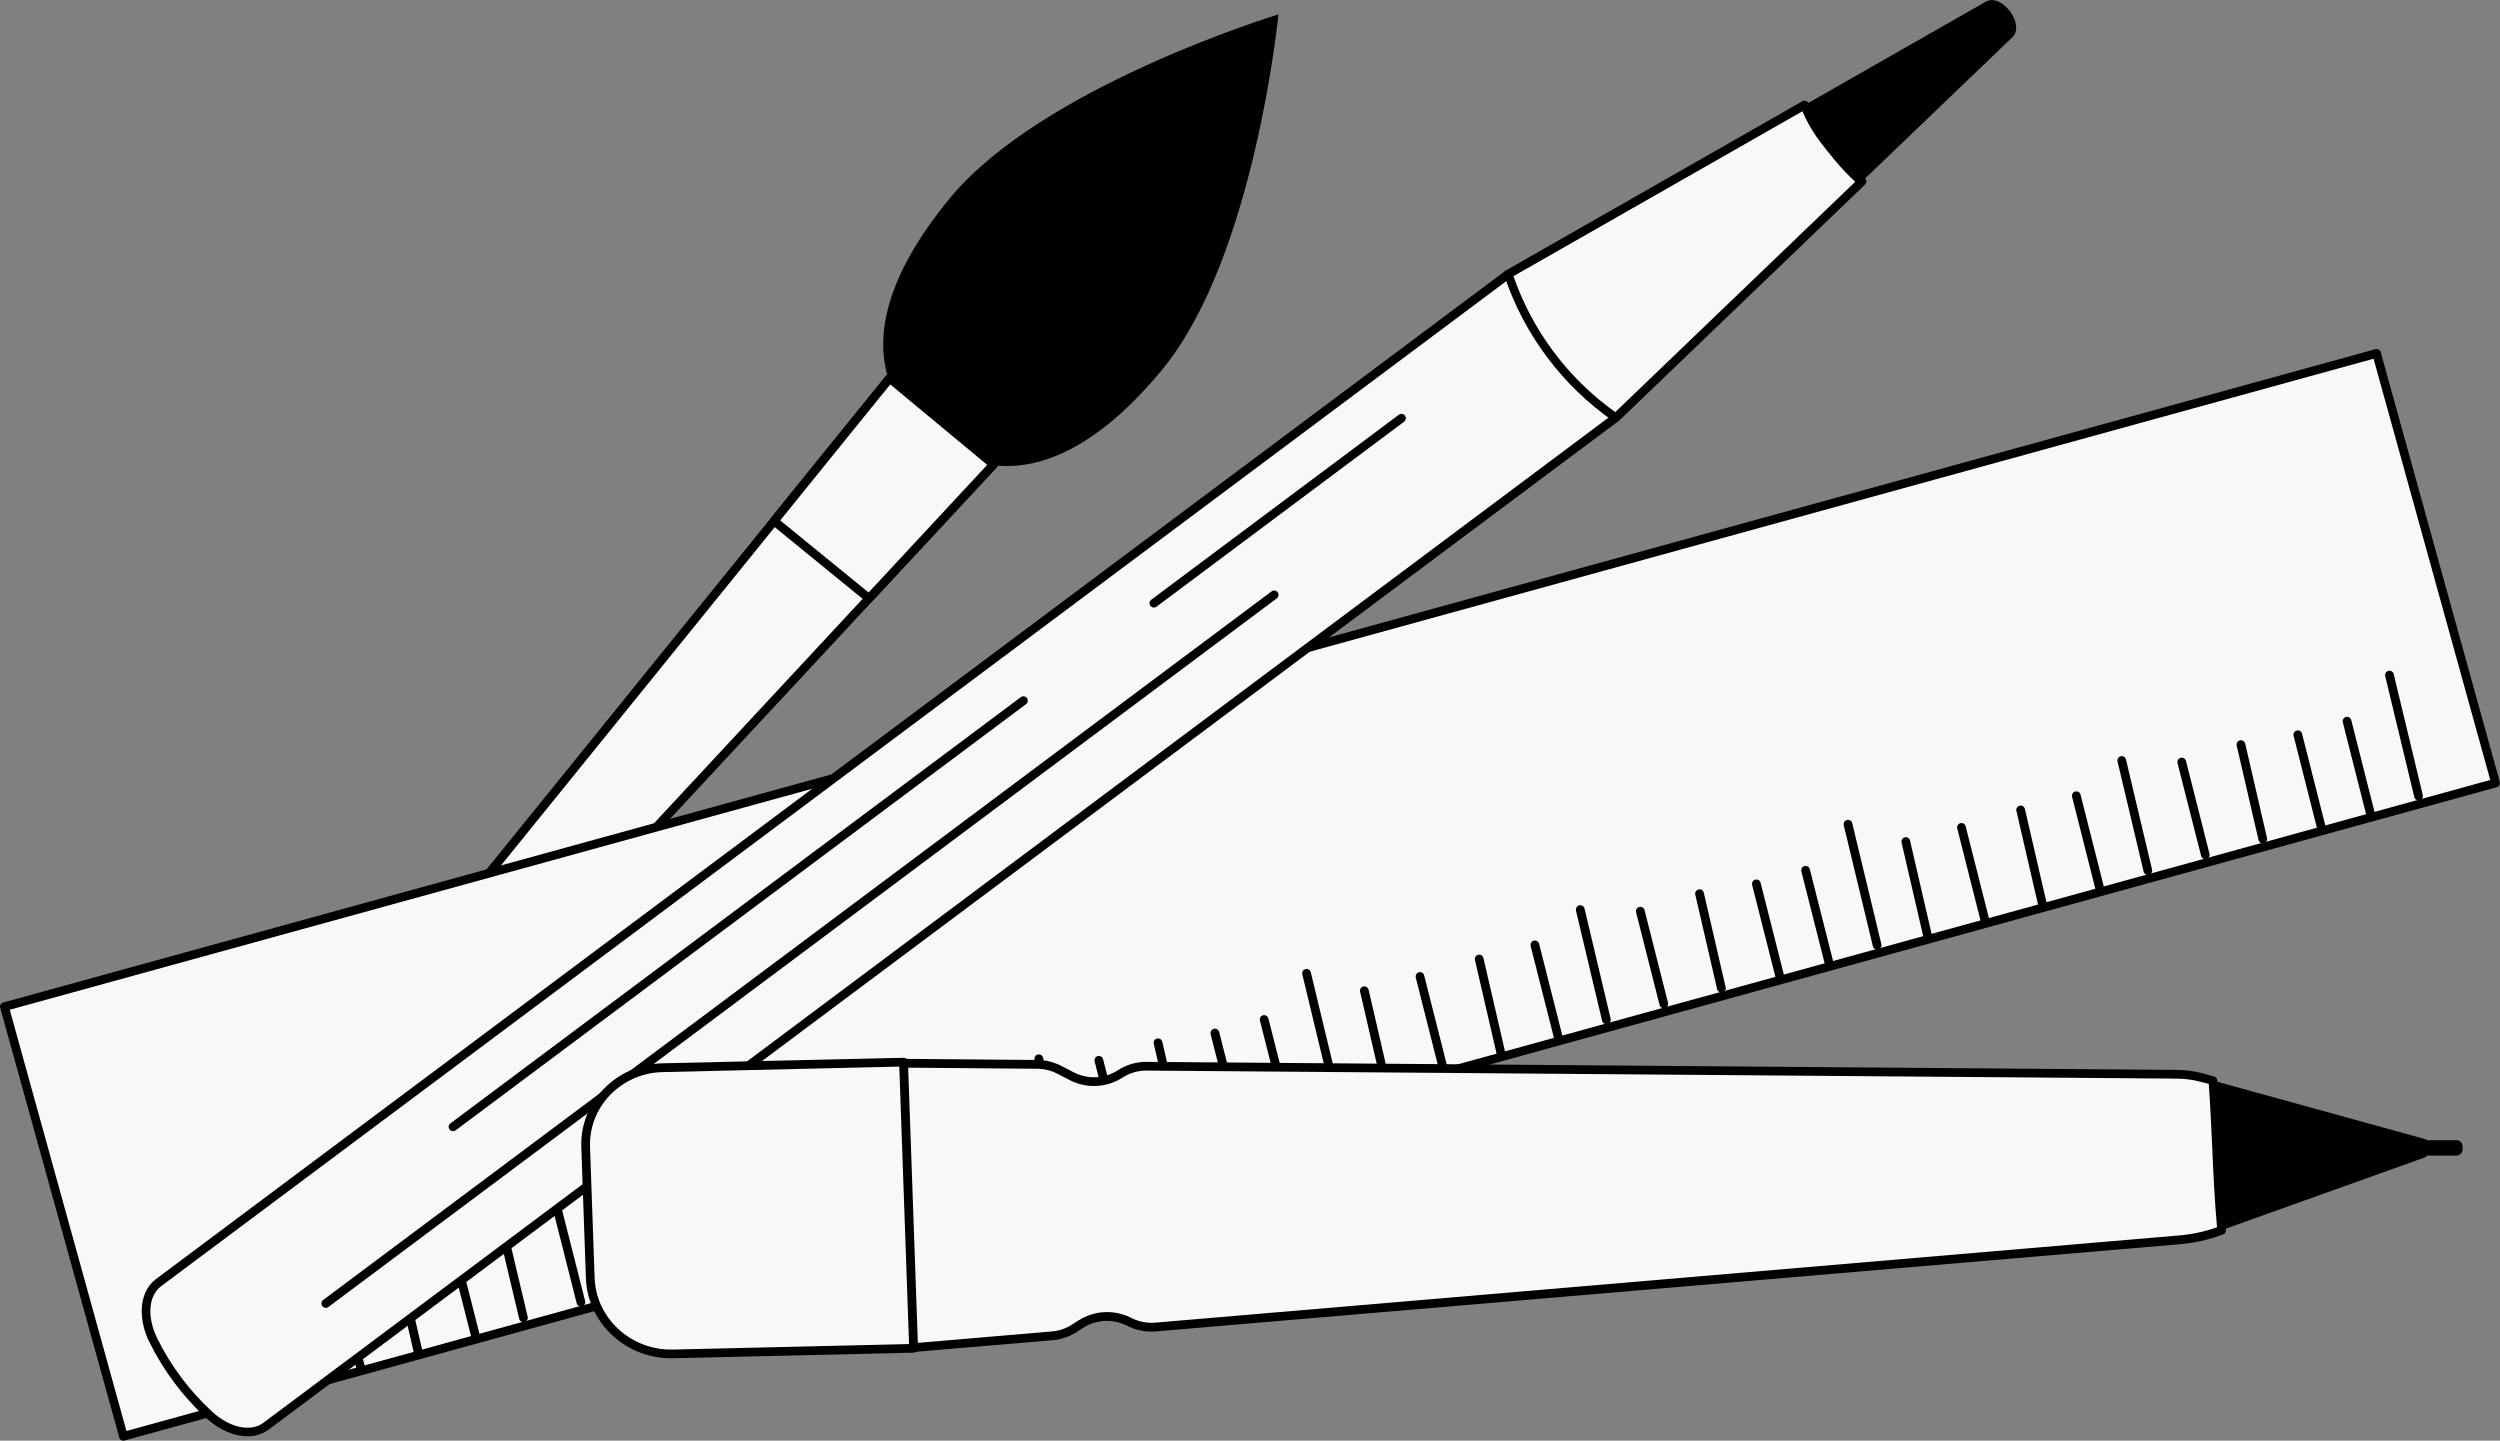 <svg width="236" height="136" viewBox="0 0 236 136" fill="none" xmlns="http://www.w3.org/2000/svg">
<rect x="0" y="0" width="236" height="136" fill="#808080" stroke="none"/>
<g clip-path="url(#clip0_75_372)">
<path d="M83.981 35.706L93.79 43.846L40.696 100.959L29.863 107.807C29.863 107.807 34.788 96.512 35.165 96.032L83.981 35.706Z" fill="#F8F8F8"/>
<path d="M29.447 107.807C29.447 107.75 29.459 107.694 29.481 107.642C30.307 105.749 34.447 96.274 34.835 95.778L83.66 35.444C83.695 35.402 83.737 35.367 83.785 35.341C83.833 35.315 83.885 35.299 83.939 35.293C83.994 35.288 84.049 35.293 84.101 35.309C84.154 35.325 84.203 35.352 84.245 35.387L94.053 43.527C94.097 43.562 94.132 43.606 94.158 43.655C94.183 43.705 94.198 43.759 94.201 43.814C94.205 43.87 94.197 43.926 94.178 43.978C94.159 44.031 94.13 44.079 94.093 44.12L40.998 101.237C40.974 101.264 40.947 101.287 40.917 101.306L30.082 108.154C30.02 108.193 29.948 108.215 29.875 108.217C29.801 108.219 29.728 108.201 29.664 108.166C29.599 108.13 29.546 108.078 29.508 108.015C29.471 107.952 29.451 107.88 29.451 107.807L29.447 107.807ZM84.035 36.288L35.485 96.289C35.208 96.693 32.691 102.37 30.777 106.744L40.43 100.639L93.192 43.883L84.035 36.288Z" fill="black"/>
<path d="M83.981 35.706L93.79 43.846L82.033 56.495L73.074 49.186L83.981 35.706Z" fill="#F8F8F8"/>
<path d="M72.662 49.184C72.662 49.09 72.694 48.999 72.752 48.926L83.66 35.444C83.695 35.402 83.737 35.367 83.785 35.341C83.833 35.315 83.885 35.299 83.939 35.293C83.994 35.288 84.049 35.293 84.101 35.309C84.154 35.325 84.203 35.352 84.245 35.387L94.053 43.527C94.097 43.562 94.132 43.606 94.158 43.655C94.183 43.705 94.198 43.759 94.201 43.814C94.205 43.87 94.197 43.926 94.178 43.978C94.159 44.031 94.13 44.079 94.093 44.12L82.335 56.769C82.263 56.845 82.165 56.892 82.061 56.899C81.957 56.906 81.854 56.874 81.773 56.808L72.814 49.499C72.767 49.461 72.729 49.413 72.703 49.358C72.677 49.304 72.663 49.244 72.662 49.184ZM84.039 36.288L73.651 49.126L81.994 55.931L93.192 43.883L84.039 36.288Z" fill="black"/>
<path d="M89.687 18.69C83.867 25.742 82.496 31.429 83.868 35.764L93.805 43.921L93.831 43.921C98.423 44.456 103.829 42.016 109.709 34.892C118.437 24.316 120.685 1.359 120.685 1.359C120.685 1.359 98.415 8.114 89.687 18.69Z" fill="black"/>
<path d="M235.585 73.912L224.35 33.356L0.409 95.021L11.644 135.577L235.585 73.912Z" fill="#F8F8F8"/>
<path d="M2.78038e-05 95.033C1.25489e-05 94.943 0.029 94.856 0.084 94.784C0.138 94.713 0.215 94.661 0.302 94.637L224.242 32.963C224.347 32.935 224.459 32.949 224.554 33.002C224.647 33.058 224.714 33.147 224.742 33.251L235.978 73.807C236.006 73.912 235.992 74.024 235.939 74.118C235.885 74.213 235.796 74.282 235.691 74.311L11.758 135.985C11.653 136.013 11.541 135.999 11.446 135.946C11.353 135.891 11.285 135.802 11.258 135.697L0.023 95.141C0.01 95.106 0.003 95.07 2.78038e-05 95.033ZM224.064 33.865L0.92 95.319L11.936 135.085L235.081 73.63L224.064 33.865Z" fill="black"/>
<path d="M31.412 120.332C31.412 120.233 31.449 120.136 31.516 120.062C31.582 119.987 31.674 119.939 31.773 119.927C31.872 119.914 31.973 119.939 32.056 119.995C32.138 120.051 32.198 120.135 32.223 120.232L34.44 128.99C34.456 129.043 34.462 129.099 34.456 129.154C34.45 129.209 34.432 129.263 34.405 129.311C34.378 129.36 34.341 129.402 34.296 129.436C34.252 129.47 34.201 129.494 34.147 129.508C34.093 129.522 34.037 129.524 33.982 129.515C33.927 129.507 33.874 129.487 33.827 129.457C33.779 129.428 33.739 129.389 33.707 129.343C33.675 129.297 33.653 129.246 33.642 129.191L31.423 120.433C31.416 120.4 31.412 120.366 31.412 120.332Z" fill="black"/>
<path d="M36.998 118.684C36.999 118.584 37.036 118.487 37.104 118.413C37.171 118.338 37.264 118.291 37.364 118.279C37.464 118.268 37.564 118.294 37.647 118.351C37.729 118.409 37.787 118.495 37.811 118.592L39.871 127.505C39.883 127.558 39.885 127.612 39.876 127.666C39.867 127.719 39.848 127.77 39.819 127.816C39.791 127.862 39.753 127.902 39.709 127.933C39.665 127.964 39.615 127.987 39.562 127.999C39.51 128.011 39.455 128.013 39.402 128.004C39.348 127.996 39.297 127.976 39.251 127.948C39.205 127.919 39.165 127.882 39.134 127.838C39.102 127.794 39.08 127.745 39.067 127.692L37.007 118.777C37.001 118.746 36.998 118.715 36.998 118.684Z" fill="black"/>
<path d="M42.252 117.347C42.251 117.246 42.287 117.148 42.354 117.072C42.42 116.995 42.513 116.946 42.613 116.934C42.714 116.921 42.816 116.946 42.899 117.004C42.983 117.062 43.041 117.148 43.065 117.246L45.282 126.004C45.299 126.057 45.304 126.113 45.298 126.169C45.292 126.224 45.275 126.278 45.247 126.326C45.22 126.374 45.183 126.417 45.139 126.451C45.094 126.485 45.044 126.509 44.989 126.523C44.935 126.536 44.879 126.539 44.824 126.53C44.769 126.522 44.716 126.502 44.669 126.472C44.622 126.443 44.581 126.404 44.549 126.358C44.518 126.312 44.496 126.26 44.484 126.206L42.265 117.448C42.258 117.415 42.253 117.381 42.252 117.347Z" fill="black"/>
<path d="M46.541 114.016C46.541 113.916 46.578 113.819 46.646 113.744C46.713 113.669 46.805 113.622 46.906 113.61C47.006 113.599 47.106 113.624 47.189 113.682C47.272 113.739 47.33 113.825 47.353 113.923L49.818 124.322C49.837 124.426 49.816 124.533 49.758 124.622C49.7 124.71 49.61 124.773 49.506 124.797C49.403 124.821 49.295 124.804 49.203 124.751C49.112 124.697 49.045 124.61 49.016 124.509L46.55 114.11C46.544 114.079 46.541 114.048 46.541 114.016Z" fill="black"/>
<path d="M67.81 110.31C67.811 110.211 67.847 110.114 67.914 110.04C67.98 109.965 68.072 109.917 68.171 109.905C68.27 109.892 68.371 109.917 68.454 109.973C68.536 110.029 68.596 110.113 68.621 110.21L70.832 118.966C70.849 119.019 70.854 119.075 70.848 119.13C70.842 119.185 70.825 119.239 70.798 119.287C70.77 119.336 70.733 119.378 70.689 119.412C70.645 119.446 70.594 119.47 70.54 119.484C70.486 119.498 70.43 119.5 70.374 119.492C70.319 119.483 70.266 119.463 70.219 119.434C70.172 119.404 70.131 119.365 70.1 119.319C70.068 119.274 70.046 119.222 70.035 119.167L67.816 110.409C67.81 110.377 67.808 110.343 67.81 110.31Z" fill="black"/>
<path d="M71.812 105.953C71.812 105.852 71.849 105.755 71.916 105.68C71.983 105.605 72.076 105.557 72.176 105.545C72.276 105.533 72.377 105.559 72.46 105.616C72.543 105.674 72.602 105.76 72.625 105.858L75.374 117.282C75.393 117.386 75.372 117.493 75.314 117.581C75.256 117.67 75.166 117.732 75.063 117.757C74.959 117.781 74.851 117.764 74.76 117.71C74.668 117.657 74.601 117.57 74.573 117.468L71.823 106.044C71.816 106.014 71.813 105.984 71.812 105.953Z" fill="black"/>
<path d="M52.207 114.164C52.208 114.064 52.245 113.968 52.311 113.893C52.377 113.819 52.469 113.771 52.568 113.758C52.667 113.746 52.768 113.77 52.851 113.826C52.934 113.882 52.993 113.966 53.018 114.063L55.237 122.819C55.25 122.872 55.253 122.926 55.245 122.979C55.237 123.033 55.219 123.084 55.191 123.13C55.163 123.177 55.126 123.217 55.083 123.249C55.039 123.281 54.99 123.305 54.938 123.318C54.885 123.331 54.83 123.334 54.777 123.326C54.723 123.318 54.672 123.299 54.626 123.272C54.579 123.244 54.539 123.207 54.506 123.164C54.474 123.121 54.451 123.071 54.438 123.019L52.22 114.261C52.212 114.229 52.207 114.197 52.207 114.164Z" fill="black"/>
<path d="M57.793 112.515C57.794 112.415 57.832 112.318 57.899 112.244C57.967 112.169 58.059 112.122 58.159 112.111C58.259 112.099 58.36 112.125 58.442 112.183C58.524 112.24 58.583 112.326 58.606 112.424L60.666 121.339C60.691 121.445 60.672 121.556 60.615 121.649C60.557 121.742 60.465 121.808 60.358 121.832C60.251 121.857 60.139 121.839 60.047 121.781C59.954 121.723 59.888 121.631 59.863 121.525L57.803 112.61C57.796 112.579 57.792 112.547 57.793 112.515Z" fill="black"/>
<path d="M63.155 111.587C63.154 111.486 63.191 111.389 63.257 111.313C63.324 111.237 63.417 111.188 63.517 111.176C63.618 111.164 63.719 111.189 63.802 111.246C63.886 111.304 63.944 111.39 63.968 111.488L66.185 120.246C66.202 120.3 66.208 120.356 66.202 120.412C66.196 120.467 66.179 120.521 66.152 120.57C66.124 120.619 66.087 120.662 66.043 120.696C65.998 120.73 65.947 120.755 65.892 120.768C65.838 120.782 65.781 120.784 65.726 120.775C65.671 120.766 65.618 120.746 65.57 120.716C65.523 120.686 65.482 120.646 65.451 120.6C65.419 120.553 65.398 120.501 65.387 120.446L63.168 111.688C63.159 111.655 63.155 111.621 63.155 111.587Z" fill="black"/>
<path d="M77.269 107.592C77.27 107.492 77.308 107.395 77.375 107.321C77.442 107.246 77.535 107.199 77.635 107.188C77.735 107.176 77.835 107.202 77.918 107.26C78 107.317 78.058 107.403 78.082 107.501L80.142 116.415C80.154 116.468 80.156 116.522 80.147 116.576C80.138 116.629 80.119 116.68 80.09 116.726C80.061 116.772 80.024 116.812 79.98 116.843C79.936 116.874 79.886 116.897 79.834 116.909C79.781 116.921 79.726 116.923 79.673 116.914C79.619 116.906 79.568 116.886 79.522 116.858C79.476 116.829 79.436 116.792 79.405 116.748C79.373 116.704 79.35 116.655 79.338 116.602L77.278 107.687C77.271 107.656 77.268 107.624 77.269 107.592Z" fill="black"/>
<path d="M82.524 106.255C82.525 106.156 82.562 106.06 82.628 105.985C82.695 105.911 82.786 105.864 82.885 105.851C82.985 105.839 83.085 105.864 83.168 105.92C83.25 105.976 83.309 106.06 83.335 106.156L85.554 114.914C85.58 115.02 85.564 115.132 85.507 115.226C85.451 115.319 85.36 115.386 85.254 115.413C85.148 115.439 85.036 115.423 84.942 115.367C84.848 115.311 84.781 115.22 84.754 115.114L82.537 106.356C82.528 106.323 82.523 106.289 82.524 106.255Z" fill="black"/>
<path d="M88.11 104.607C88.109 104.505 88.145 104.406 88.213 104.33C88.281 104.254 88.374 104.205 88.476 104.194C88.577 104.183 88.679 104.209 88.762 104.268C88.845 104.328 88.903 104.416 88.924 104.515L90.984 113.43C91.009 113.536 90.991 113.648 90.933 113.741C90.875 113.833 90.783 113.899 90.676 113.924C90.57 113.949 90.458 113.93 90.365 113.873C90.272 113.815 90.206 113.723 90.181 113.617L88.121 104.704C88.114 104.672 88.11 104.639 88.11 104.607Z" fill="black"/>
<path d="M93.366 103.27C93.367 103.17 93.404 103.074 93.47 102.999C93.537 102.925 93.628 102.877 93.727 102.864C93.827 102.852 93.927 102.876 94.01 102.932C94.093 102.988 94.152 103.073 94.177 103.169L96.396 111.929C96.409 111.982 96.412 112.036 96.404 112.089C96.396 112.143 96.378 112.194 96.35 112.24C96.322 112.287 96.285 112.327 96.242 112.359C96.199 112.391 96.149 112.415 96.097 112.428C96.044 112.441 95.99 112.443 95.936 112.436C95.882 112.428 95.831 112.409 95.785 112.382C95.738 112.354 95.698 112.317 95.665 112.274C95.633 112.231 95.61 112.181 95.597 112.129L93.378 103.371C93.37 103.338 93.366 103.304 93.366 103.27Z" fill="black"/>
<path d="M97.653 99.939C97.653 99.839 97.691 99.742 97.758 99.667C97.825 99.592 97.917 99.545 98.017 99.533C98.118 99.522 98.218 99.547 98.301 99.605C98.383 99.662 98.442 99.748 98.465 99.846L100.93 110.245C100.945 110.299 100.949 110.354 100.942 110.41C100.935 110.465 100.917 110.518 100.888 110.566C100.86 110.613 100.822 110.655 100.777 110.688C100.732 110.721 100.681 110.744 100.627 110.757C100.573 110.77 100.517 110.771 100.462 110.761C100.407 110.752 100.355 110.731 100.308 110.701C100.261 110.67 100.221 110.631 100.19 110.585C100.16 110.538 100.138 110.486 100.128 110.432L97.664 100.042C97.656 100.008 97.652 99.974 97.653 99.939Z" fill="black"/>
<path d="M118.922 96.231C118.923 96.132 118.96 96.035 119.026 95.961C119.093 95.886 119.184 95.838 119.283 95.826C119.383 95.814 119.483 95.838 119.566 95.894C119.649 95.95 119.708 96.034 119.733 96.131L121.956 104.896C121.968 104.949 121.97 105.003 121.961 105.057C121.952 105.11 121.933 105.161 121.905 105.207C121.876 105.253 121.839 105.292 121.795 105.324C121.751 105.355 121.701 105.378 121.648 105.39C121.595 105.402 121.541 105.404 121.487 105.395C121.434 105.386 121.383 105.367 121.337 105.339C121.291 105.31 121.251 105.273 121.219 105.229C121.188 105.185 121.165 105.135 121.153 105.083L118.935 96.332C118.926 96.299 118.922 96.266 118.922 96.231Z" fill="black"/>
<path d="M122.926 91.878C122.926 91.786 122.956 91.696 123.014 91.623C123.071 91.551 123.151 91.5 123.241 91.478C123.347 91.453 123.459 91.471 123.553 91.528C123.646 91.585 123.713 91.677 123.739 91.783L126.486 103.205C126.501 103.258 126.505 103.314 126.498 103.369C126.491 103.424 126.473 103.477 126.444 103.525C126.416 103.573 126.378 103.615 126.333 103.648C126.289 103.68 126.237 103.704 126.183 103.717C126.129 103.729 126.073 103.731 126.018 103.721C125.963 103.711 125.911 103.691 125.864 103.66C125.817 103.63 125.777 103.591 125.747 103.544C125.716 103.498 125.695 103.446 125.684 103.391L122.937 91.973C122.93 91.942 122.926 91.91 122.926 91.878Z" fill="black"/>
<path d="M103.321 100.087C103.322 99.987 103.359 99.891 103.426 99.817C103.492 99.743 103.584 99.695 103.683 99.683C103.782 99.671 103.882 99.695 103.965 99.751C104.048 99.807 104.107 99.891 104.132 99.988L106.349 108.746C106.365 108.799 106.371 108.855 106.365 108.91C106.359 108.966 106.342 109.019 106.314 109.068C106.287 109.116 106.25 109.159 106.206 109.192C106.161 109.226 106.111 109.251 106.056 109.264C106.002 109.278 105.946 109.281 105.891 109.272C105.836 109.263 105.783 109.243 105.736 109.214C105.689 109.184 105.648 109.145 105.616 109.1C105.585 109.054 105.562 109.002 105.551 108.948L103.332 100.188C103.325 100.155 103.321 100.121 103.321 100.087Z" fill="black"/>
<path d="M108.905 98.438C108.904 98.337 108.941 98.238 109.009 98.162C109.076 98.085 109.17 98.037 109.271 98.025C109.373 98.014 109.475 98.041 109.557 98.1C109.64 98.159 109.698 98.247 109.72 98.347L111.78 107.262C111.792 107.314 111.794 107.369 111.785 107.422C111.776 107.475 111.757 107.526 111.728 107.572C111.7 107.618 111.662 107.658 111.618 107.689C111.574 107.721 111.524 107.743 111.472 107.755C111.419 107.768 111.364 107.769 111.311 107.761C111.257 107.752 111.206 107.733 111.16 107.704C111.114 107.676 111.074 107.638 111.043 107.594C111.011 107.55 110.989 107.501 110.976 107.448L108.916 98.535C108.909 98.504 108.905 98.471 108.905 98.438Z" fill="black"/>
<path d="M114.278 97.51C114.279 97.411 114.316 97.315 114.383 97.241C114.45 97.166 114.541 97.119 114.64 97.107C114.739 97.094 114.84 97.119 114.922 97.175C115.005 97.231 115.064 97.315 115.089 97.412L117.308 106.17C117.335 106.275 117.319 106.387 117.263 106.481C117.207 106.575 117.116 106.642 117.01 106.669C116.903 106.696 116.791 106.679 116.697 106.623C116.603 106.568 116.535 106.477 116.509 106.371L114.278 97.615C114.275 97.58 114.275 97.545 114.278 97.51Z" fill="black"/>
<path d="M128.381 93.517C128.382 93.417 128.42 93.32 128.487 93.246C128.555 93.171 128.647 93.124 128.747 93.112C128.847 93.101 128.948 93.127 129.03 93.184C129.112 93.242 129.171 93.328 129.194 93.425L131.254 102.338C131.266 102.391 131.268 102.445 131.259 102.499C131.25 102.552 131.231 102.603 131.202 102.649C131.174 102.695 131.136 102.735 131.092 102.766C131.048 102.797 130.999 102.82 130.946 102.832C130.893 102.844 130.838 102.846 130.785 102.837C130.732 102.829 130.68 102.809 130.634 102.781C130.588 102.752 130.548 102.715 130.517 102.671C130.485 102.627 130.463 102.578 130.451 102.525L128.391 93.61C128.384 93.58 128.381 93.548 128.381 93.517Z" fill="black"/>
<path d="M133.637 92.18C133.637 92.09 133.666 92.001 133.721 91.929C133.776 91.857 133.853 91.805 133.941 91.781C134.047 91.754 134.159 91.771 134.252 91.827C134.346 91.883 134.414 91.974 134.441 92.079L136.66 100.837C136.687 100.943 136.67 101.055 136.614 101.149C136.558 101.242 136.467 101.31 136.361 101.337C136.255 101.363 136.143 101.347 136.049 101.291C135.955 101.235 135.887 101.145 135.86 101.039L133.649 92.281C133.641 92.248 133.637 92.214 133.637 92.18Z" fill="black"/>
<path d="M139.224 90.53C139.224 90.437 139.256 90.347 139.313 90.275C139.371 90.203 139.452 90.152 139.542 90.13C139.595 90.118 139.649 90.116 139.703 90.125C139.756 90.134 139.807 90.153 139.853 90.182C139.899 90.211 139.939 90.248 139.97 90.292C140.002 90.336 140.024 90.386 140.036 90.438L142.096 99.353C142.111 99.406 142.116 99.463 142.108 99.518C142.101 99.573 142.083 99.626 142.055 99.674C142.026 99.721 141.989 99.763 141.944 99.796C141.899 99.829 141.848 99.852 141.794 99.865C141.739 99.878 141.683 99.879 141.628 99.869C141.573 99.86 141.521 99.839 141.474 99.809C141.428 99.778 141.388 99.739 141.357 99.693C141.326 99.646 141.305 99.594 141.295 99.54L139.235 90.625C139.227 90.594 139.223 90.562 139.224 90.53Z" fill="black"/>
<path d="M144.478 89.193C144.479 89.102 144.51 89.013 144.566 88.941C144.622 88.869 144.701 88.818 144.789 88.795C144.896 88.769 145.008 88.785 145.102 88.841C145.196 88.897 145.264 88.988 145.291 89.094L147.508 97.852C147.525 97.906 147.531 97.962 147.525 98.017C147.519 98.073 147.502 98.127 147.475 98.176C147.448 98.225 147.41 98.267 147.366 98.302C147.321 98.336 147.27 98.36 147.216 98.374C147.161 98.388 147.105 98.39 147.049 98.381C146.994 98.372 146.941 98.352 146.893 98.322C146.846 98.291 146.805 98.252 146.774 98.206C146.743 98.159 146.721 98.107 146.711 98.052L144.491 89.294C144.483 89.261 144.479 89.227 144.478 89.193Z" fill="black"/>
<path d="M148.767 85.864C148.767 85.772 148.798 85.682 148.855 85.609C148.913 85.537 148.993 85.486 149.083 85.465C149.189 85.439 149.301 85.457 149.394 85.514C149.488 85.571 149.554 85.663 149.579 85.769L152.044 96.168C152.056 96.221 152.057 96.276 152.048 96.329C152.039 96.383 152.02 96.434 151.99 96.48C151.961 96.526 151.924 96.566 151.879 96.597C151.834 96.629 151.784 96.651 151.731 96.663C151.678 96.675 151.624 96.677 151.57 96.668C151.517 96.66 151.466 96.641 151.42 96.612C151.374 96.584 151.334 96.546 151.303 96.503C151.271 96.459 151.249 96.409 151.237 96.356L148.77 85.957C148.766 85.927 148.765 85.895 148.767 85.864Z" fill="black"/>
<path d="M170.036 82.154C170.036 82.063 170.067 81.975 170.123 81.903C170.179 81.831 170.258 81.779 170.347 81.757C170.453 81.731 170.565 81.748 170.659 81.804C170.752 81.859 170.82 81.95 170.847 82.056L173.066 90.814C173.092 90.919 173.075 91.031 173.019 91.124C172.963 91.218 172.872 91.285 172.766 91.312C172.661 91.339 172.549 91.322 172.455 91.267C172.361 91.211 172.293 91.121 172.266 91.015L170.047 82.255C170.04 82.222 170.036 82.188 170.036 82.154Z" fill="black"/>
<path d="M174.038 77.801C174.038 77.708 174.07 77.619 174.127 77.547C174.185 77.474 174.264 77.423 174.354 77.401C174.46 77.376 174.572 77.394 174.666 77.451C174.759 77.508 174.825 77.599 174.85 77.705L177.6 89.129C177.624 89.235 177.606 89.347 177.549 89.439C177.492 89.532 177.4 89.599 177.294 89.624C177.188 89.649 177.076 89.632 176.983 89.575C176.89 89.517 176.823 89.426 176.798 89.32L174.049 77.898C174.042 77.866 174.038 77.833 174.038 77.801Z" fill="black"/>
<path d="M154.433 86.012C154.433 85.92 154.463 85.831 154.52 85.759C154.576 85.687 154.655 85.636 154.744 85.614C154.796 85.6 154.851 85.598 154.904 85.605C154.958 85.613 155.009 85.631 155.056 85.659C155.102 85.686 155.143 85.723 155.175 85.766C155.207 85.809 155.231 85.859 155.244 85.911L157.463 94.669C157.49 94.775 157.473 94.886 157.417 94.98C157.361 95.074 157.27 95.141 157.164 95.168C157.058 95.195 156.946 95.179 156.852 95.123C156.758 95.067 156.69 94.976 156.663 94.87L154.446 86.112C154.437 86.08 154.433 86.046 154.433 86.012Z" fill="black"/>
<path d="M160.019 84.359C160.021 84.266 160.053 84.176 160.113 84.104C160.172 84.032 160.254 83.982 160.345 83.962C160.452 83.938 160.564 83.957 160.656 84.015C160.749 84.073 160.815 84.165 160.839 84.272L162.899 93.185C162.924 93.291 162.906 93.403 162.848 93.495C162.79 93.588 162.698 93.654 162.591 93.678C162.485 93.703 162.373 93.685 162.28 93.627C162.187 93.57 162.121 93.478 162.096 93.371L160.036 84.457C160.026 84.425 160.021 84.392 160.019 84.359Z" fill="black"/>
<path d="M165.388 83.435C165.388 83.344 165.419 83.255 165.475 83.183C165.532 83.111 165.61 83.06 165.699 83.038C165.752 83.024 165.806 83.021 165.86 83.029C165.914 83.036 165.965 83.055 166.012 83.082C166.058 83.11 166.099 83.146 166.132 83.189C166.164 83.233 166.188 83.282 166.201 83.334L168.418 92.092C168.432 92.145 168.435 92.199 168.427 92.253C168.419 92.306 168.401 92.358 168.373 92.404C168.346 92.451 168.309 92.491 168.266 92.524C168.222 92.556 168.173 92.579 168.12 92.593C168.068 92.606 168.013 92.609 167.96 92.601C167.906 92.593 167.855 92.575 167.808 92.547C167.762 92.519 167.721 92.482 167.689 92.439C167.657 92.396 167.634 92.346 167.62 92.294L165.401 83.536C165.392 83.503 165.388 83.469 165.388 83.435Z" fill="black"/>
<path d="M179.495 79.44C179.495 79.347 179.526 79.257 179.584 79.185C179.642 79.112 179.723 79.061 179.813 79.04C179.866 79.028 179.92 79.026 179.974 79.035C180.027 79.044 180.078 79.064 180.124 79.092C180.17 79.121 180.21 79.158 180.241 79.202C180.273 79.246 180.295 79.296 180.307 79.348L182.367 88.263C182.38 88.316 182.381 88.37 182.372 88.423C182.363 88.476 182.344 88.527 182.315 88.573C182.287 88.618 182.249 88.658 182.205 88.689C182.161 88.72 182.111 88.742 182.058 88.754C182.006 88.767 181.951 88.769 181.898 88.76C181.844 88.751 181.793 88.732 181.747 88.703C181.702 88.674 181.662 88.637 181.631 88.593C181.6 88.549 181.578 88.499 181.566 88.446L179.506 79.531C179.498 79.501 179.495 79.471 179.495 79.44Z" fill="black"/>
<path d="M184.749 78.103C184.749 78.011 184.78 77.922 184.838 77.85C184.895 77.778 184.974 77.727 185.064 77.706C185.117 77.693 185.172 77.691 185.225 77.699C185.279 77.708 185.33 77.727 185.376 77.755C185.422 77.784 185.462 77.821 185.494 77.865C185.526 77.909 185.548 77.959 185.56 78.012L187.779 86.77C187.806 86.875 187.789 86.987 187.733 87.081C187.678 87.174 187.587 87.242 187.482 87.27C187.375 87.296 187.263 87.279 187.169 87.224C187.075 87.168 187.007 87.077 186.98 86.971L184.763 78.198C184.754 78.167 184.75 78.135 184.749 78.103Z" fill="black"/>
<path d="M190.336 76.454C190.336 76.362 190.368 76.272 190.426 76.199C190.484 76.126 190.565 76.076 190.656 76.055C190.709 76.043 190.763 76.041 190.817 76.05C190.87 76.059 190.921 76.078 190.967 76.107C191.013 76.135 191.053 76.173 191.084 76.217C191.116 76.261 191.138 76.311 191.15 76.363L193.21 85.276C193.222 85.329 193.224 85.383 193.215 85.436C193.206 85.49 193.187 85.54 193.158 85.586C193.129 85.632 193.092 85.672 193.048 85.703C193.004 85.734 192.954 85.757 192.901 85.769C192.848 85.781 192.794 85.783 192.74 85.774C192.687 85.765 192.636 85.746 192.59 85.717C192.544 85.688 192.504 85.651 192.473 85.607C192.441 85.563 192.419 85.513 192.407 85.461L190.347 76.546C190.339 76.516 190.336 76.485 190.336 76.454Z" fill="black"/>
<path d="M195.592 75.116C195.592 75.025 195.623 74.936 195.679 74.864C195.735 74.792 195.814 74.741 195.903 74.718C196.009 74.692 196.121 74.709 196.214 74.765C196.308 74.821 196.376 74.912 196.403 75.017L198.622 83.775C198.648 83.881 198.631 83.992 198.575 84.086C198.519 84.179 198.428 84.247 198.322 84.273C198.218 84.301 198.106 84.286 198.013 84.232C197.919 84.178 197.851 84.09 197.822 83.986L195.603 75.211C195.596 75.18 195.592 75.148 195.592 75.116Z" fill="black"/>
<path d="M199.879 71.787C199.879 71.695 199.91 71.605 199.968 71.532C200.026 71.46 200.107 71.409 200.197 71.388C200.25 71.375 200.304 71.373 200.357 71.382C200.411 71.39 200.462 71.409 200.508 71.437C200.554 71.466 200.593 71.503 200.625 71.546C200.657 71.59 200.679 71.639 200.691 71.692L203.156 82.093C203.18 82.198 203.162 82.308 203.106 82.401C203.05 82.493 202.959 82.559 202.854 82.586C202.748 82.611 202.636 82.593 202.543 82.536C202.45 82.479 202.383 82.387 202.358 82.281L199.894 71.882C199.885 71.851 199.88 71.819 199.879 71.787Z" fill="black"/>
<path d="M221.148 68.079C221.148 67.988 221.179 67.899 221.235 67.827C221.291 67.755 221.37 67.704 221.459 67.682C221.511 67.668 221.566 67.665 221.619 67.673C221.673 67.68 221.724 67.699 221.771 67.726C221.817 67.754 221.858 67.79 221.89 67.834C221.922 67.877 221.946 67.926 221.959 67.978L224.178 76.736C224.205 76.842 224.188 76.954 224.132 77.047C224.077 77.141 223.986 77.208 223.88 77.235C223.828 77.248 223.773 77.251 223.719 77.244C223.666 77.236 223.614 77.218 223.567 77.19C223.521 77.163 223.48 77.126 223.448 77.083C223.415 77.04 223.392 76.99 223.378 76.938L221.161 68.18C221.152 68.147 221.148 68.113 221.148 68.079Z" fill="black"/>
<path d="M225.152 63.724C225.152 63.632 225.183 63.542 225.241 63.47C225.298 63.398 225.378 63.347 225.468 63.326C225.521 63.313 225.575 63.311 225.628 63.319C225.682 63.328 225.733 63.346 225.779 63.374C225.825 63.403 225.865 63.44 225.897 63.483C225.929 63.527 225.952 63.576 225.964 63.629L228.711 75.053C228.724 75.105 228.727 75.159 228.718 75.213C228.71 75.266 228.691 75.317 228.663 75.363C228.635 75.409 228.598 75.449 228.554 75.481C228.51 75.512 228.461 75.535 228.408 75.547C228.355 75.56 228.301 75.562 228.247 75.554C228.194 75.546 228.142 75.527 228.096 75.499C228.05 75.471 228.01 75.434 227.978 75.391C227.946 75.347 227.923 75.297 227.91 75.245L225.163 63.823C225.155 63.79 225.151 63.757 225.152 63.724Z" fill="black"/>
<path d="M205.545 71.935C205.545 71.843 205.576 71.755 205.632 71.683C205.689 71.611 205.767 71.56 205.856 71.537C205.962 71.51 206.074 71.526 206.168 71.582C206.262 71.638 206.33 71.728 206.358 71.834L208.575 80.594C208.602 80.698 208.587 80.809 208.532 80.902C208.478 80.995 208.389 81.064 208.285 81.092C208.232 81.105 208.178 81.108 208.124 81.1C208.07 81.092 208.019 81.074 207.973 81.046C207.926 81.018 207.886 80.982 207.853 80.938C207.821 80.895 207.798 80.846 207.785 80.793L205.558 72.037C205.549 72.004 205.545 71.969 205.545 71.935Z" fill="black"/>
<path d="M211.131 70.286C211.132 70.193 211.163 70.103 211.222 70.031C211.28 69.958 211.361 69.907 211.452 69.887C211.504 69.874 211.559 69.873 211.612 69.882C211.666 69.891 211.717 69.91 211.763 69.938C211.809 69.967 211.849 70.004 211.88 70.048C211.911 70.092 211.934 70.142 211.946 70.195L214.006 79.109C214.03 79.215 214.011 79.326 213.953 79.418C213.895 79.511 213.803 79.576 213.697 79.6C213.59 79.624 213.479 79.606 213.386 79.548C213.293 79.49 213.228 79.398 213.203 79.292L211.143 70.378C211.135 70.348 211.131 70.317 211.131 70.286Z" fill="black"/>
<path d="M216.502 69.358C216.502 69.267 216.533 69.178 216.589 69.106C216.645 69.034 216.724 68.983 216.813 68.961C216.865 68.948 216.92 68.945 216.973 68.953C217.027 68.961 217.079 68.979 217.125 69.007C217.171 69.034 217.212 69.071 217.244 69.114C217.276 69.158 217.3 69.207 217.313 69.259L219.532 78.012C219.558 78.117 219.541 78.229 219.485 78.323C219.429 78.416 219.338 78.483 219.232 78.51C219.18 78.523 219.125 78.526 219.072 78.518C219.018 78.51 218.967 78.492 218.92 78.464C218.874 78.436 218.833 78.4 218.801 78.356C218.769 78.313 218.745 78.264 218.732 78.212L216.515 69.454C216.507 69.422 216.502 69.39 216.502 69.358Z" fill="black"/>
<path d="M152.497 39.449L142.351 25.899L14.957 121.083C13.603 122.095 13.389 124.328 14.489 126.542C15.791 129.176 17.569 131.548 19.732 133.541C21.549 135.221 23.753 135.647 25.107 134.635L152.497 39.449Z" fill="#F8F8F8"/>
<path d="M13.376 123.771C13.376 122.507 13.829 121.412 14.709 120.754L142.105 25.57C142.193 25.505 142.302 25.477 142.411 25.492C142.464 25.499 142.516 25.517 142.563 25.545C142.609 25.573 142.65 25.609 142.682 25.652L152.826 39.205C152.892 39.292 152.92 39.401 152.905 39.509C152.897 39.563 152.879 39.614 152.851 39.66C152.824 39.707 152.787 39.748 152.744 39.78L25.35 134.964C23.822 136.105 21.395 135.644 19.447 133.844C17.251 131.815 15.445 129.403 14.12 126.727C13.648 125.811 13.394 124.8 13.376 123.771ZM142.268 26.483L15.204 121.421C14.002 122.321 13.857 124.356 14.857 126.37C16.139 128.956 17.885 131.287 20.007 133.248C21.659 134.775 23.653 135.214 24.855 134.316L151.918 39.365L142.268 26.483Z" fill="black"/>
<path d="M42.355 106.373C42.355 106.309 42.37 106.246 42.398 106.189C42.427 106.132 42.469 106.082 42.52 106.044L96.364 65.813C96.452 65.748 96.561 65.719 96.67 65.735C96.778 65.75 96.876 65.808 96.941 65.895C96.974 65.938 96.997 65.987 97.01 66.04C97.024 66.092 97.027 66.146 97.019 66.2C97.012 66.253 96.993 66.304 96.966 66.351C96.938 66.397 96.902 66.438 96.859 66.47L43.014 106.702C42.953 106.747 42.88 106.775 42.804 106.782C42.728 106.789 42.651 106.774 42.583 106.74C42.515 106.706 42.457 106.654 42.417 106.589C42.377 106.524 42.355 106.449 42.355 106.373Z" fill="black"/>
<path d="M108.512 56.943C108.512 56.879 108.527 56.816 108.555 56.759C108.584 56.702 108.626 56.652 108.677 56.614L132.05 39.153C132.093 39.12 132.142 39.096 132.194 39.083C132.247 39.069 132.302 39.066 132.355 39.074C132.409 39.081 132.46 39.099 132.507 39.127C132.553 39.155 132.594 39.191 132.626 39.235C132.691 39.322 132.719 39.431 132.704 39.539C132.688 39.647 132.631 39.744 132.544 39.81L109.171 57.272C109.084 57.337 108.974 57.365 108.866 57.349C108.758 57.334 108.66 57.276 108.595 57.189C108.542 57.118 108.513 57.032 108.512 56.943Z" fill="black"/>
<path d="M30.342 123.047C30.342 122.983 30.357 122.92 30.385 122.863C30.414 122.806 30.456 122.756 30.507 122.718L120.036 55.826C120.079 55.794 120.129 55.771 120.181 55.757C120.233 55.744 120.287 55.741 120.341 55.748C120.394 55.756 120.446 55.774 120.492 55.802C120.538 55.829 120.579 55.865 120.611 55.908C120.644 55.952 120.668 56.001 120.681 56.053C120.695 56.105 120.698 56.16 120.69 56.213C120.683 56.267 120.664 56.318 120.637 56.364C120.609 56.411 120.572 56.451 120.529 56.484L31.001 123.379C30.914 123.445 30.804 123.473 30.696 123.457C30.588 123.442 30.49 123.384 30.425 123.297C30.37 123.225 30.341 123.137 30.342 123.047Z" fill="black"/>
<path d="M175.767 17.126L175.752 17.139C174.587 16.206 173.224 14.555 172.293 13.313C171.484 12.28 170.828 11.137 170.345 9.917L142.368 25.886C144.193 31.377 147.753 36.132 152.514 39.438L175.767 17.126Z" fill="#F8F8F8"/>
<path d="M141.956 25.886C141.956 25.813 141.975 25.742 142.012 25.68C142.048 25.617 142.101 25.565 142.164 25.529L170.141 9.561C170.192 9.532 170.248 9.515 170.306 9.509C170.364 9.504 170.423 9.51 170.478 9.529C170.534 9.547 170.585 9.578 170.627 9.618C170.67 9.658 170.703 9.706 170.725 9.761C171.194 10.948 171.833 12.062 172.622 13.067C173.184 13.814 174.619 15.662 175.918 16.743C175.973 16.764 176.022 16.797 176.062 16.84C176.139 16.917 176.182 17.022 176.182 17.131C176.182 17.239 176.139 17.343 176.062 17.421L176.049 17.434L152.828 39.726C152.759 39.792 152.669 39.832 152.573 39.839C152.478 39.846 152.383 39.82 152.304 39.765C147.477 36.403 143.865 31.58 142.005 26.011C141.982 25.972 141.965 25.93 141.956 25.886ZM170.149 10.504L142.87 26.072C144.666 31.237 148.023 35.72 152.48 38.904L175.139 17.157C173.847 16.008 172.517 14.288 171.956 13.558C171.224 12.622 170.616 11.595 170.149 10.504Z" fill="black"/>
<path d="M172.592 13.87C173.505 15.089 174.566 16.19 175.752 17.148L189.965 3.519C191.216 2.319 188.963 -0.691 187.456 0.159L170.345 9.925C170.928 11.327 171.683 12.652 172.592 13.87Z" fill="black"/>
<path d="M232.459 108.522L232.459 108.201C232.459 107.888 232.205 107.635 231.892 107.635L226.206 107.635C225.893 107.635 225.639 107.888 225.639 108.201L225.639 108.522C225.639 108.834 225.893 109.088 226.206 109.088L231.892 109.088C232.205 109.088 232.459 108.834 232.459 108.522Z" fill="black"/>
<path d="M100.001 100.987C99.36 100.655 98.65 100.479 97.928 100.473L84.84 100.361L86.108 127.218L99.346 126.098C100.075 126.036 100.778 125.798 101.394 125.405L102.063 124.977C102.721 124.56 103.476 124.319 104.255 124.275C105.034 124.232 105.811 124.389 106.512 124.731L106.699 124.821C107.445 125.182 108.274 125.336 109.1 125.267L205.719 117.032C207.001 116.922 208.263 116.648 209.474 116.216L209.719 116.128C209.274 111.419 209.247 106.713 208.899 102.006L207.91 101.732C207.137 101.518 206.338 101.407 205.536 101.401L108.257 100.643C107.369 100.635 106.497 100.888 105.752 101.371C105.075 101.807 104.295 102.056 103.49 102.094C102.685 102.132 101.884 101.956 101.17 101.586L100.001 100.987Z" fill="#F8F8F8"/>
<path d="M84.428 100.361C84.428 100.307 84.439 100.253 84.46 100.203C84.481 100.153 84.511 100.108 84.55 100.069C84.589 100.031 84.635 100.001 84.685 99.981C84.735 99.96 84.789 99.95 84.844 99.951L97.932 100.062C98.719 100.07 99.493 100.262 100.192 100.623L101.353 101.222C102.002 101.561 102.73 101.722 103.462 101.689C104.195 101.656 104.905 101.431 105.521 101.035C106.334 100.506 107.285 100.229 108.256 100.24L205.534 100.998C206.373 101.003 207.207 101.12 208.015 101.343L209.009 101.618C209.092 101.641 209.166 101.689 209.219 101.756C209.273 101.823 209.304 101.905 209.309 101.991C209.463 104.045 209.554 106.132 209.644 108.152C209.758 110.766 209.878 113.458 210.127 116.105C210.138 116.196 210.116 116.288 210.067 116.365C210.018 116.443 209.944 116.501 209.858 116.531L209.612 116.619C208.369 117.064 207.072 117.346 205.755 117.457L109.126 125.685C108.224 125.763 107.318 125.595 106.505 125.199L106.317 125.11C105.68 124.8 104.973 124.658 104.265 124.697C103.557 124.736 102.87 124.954 102.271 125.332L101.602 125.76C100.929 126.189 100.162 126.449 99.366 126.516L86.128 127.636C86.073 127.641 86.017 127.634 85.965 127.617C85.912 127.599 85.863 127.572 85.821 127.535C85.779 127.499 85.745 127.455 85.722 127.405C85.698 127.355 85.684 127.301 85.683 127.246L84.415 100.389L84.428 100.361ZM208.509 102.323L207.794 102.137C207.055 101.933 206.293 101.827 205.526 101.821L108.25 101.063C107.442 101.053 106.649 101.283 105.971 101.722C105.233 102.199 104.382 102.472 103.504 102.513C102.626 102.554 101.752 102.363 100.973 101.957L99.812 101.358C99.228 101.058 98.581 100.898 97.924 100.891L85.273 100.783L86.499 126.779L99.31 125.689C99.972 125.632 100.61 125.416 101.169 125.059L101.84 124.632C102.558 124.178 103.381 123.915 104.231 123.868C105.08 123.821 105.927 123.99 106.692 124.361L106.879 124.453C107.558 124.781 108.313 124.921 109.065 124.858L205.693 116.628C206.919 116.524 208.127 116.265 209.287 115.855C209.054 113.29 208.938 110.695 208.828 108.18C208.736 106.255 208.648 104.274 208.509 102.323Z" fill="black"/>
<path d="M62.569 100.789L85.301 100.266L86.251 127.281L63.52 127.81C59.356 127.905 55.865 124.703 55.723 120.654L55.29 108.3C55.144 104.252 58.406 100.892 62.569 100.789Z" fill="#F8F8F8"/>
<path d="M54.87 108.044C54.867 106.108 55.611 104.245 56.949 102.842C57.673 102.078 58.543 101.467 59.508 101.043C60.473 100.62 61.513 100.393 62.567 100.376L85.292 99.855C85.4 99.854 85.505 99.894 85.583 99.969C85.662 100.043 85.709 100.145 85.713 100.253L86.662 127.266C86.667 127.321 86.659 127.376 86.639 127.427C86.62 127.478 86.59 127.525 86.55 127.563C86.474 127.642 86.37 127.688 86.26 127.692L63.53 128.218C59.148 128.321 55.46 124.934 55.311 120.668L54.876 108.315L54.87 108.044ZM62.58 101.205C61.636 101.22 60.705 101.423 59.84 101.803C58.976 102.182 58.197 102.73 57.548 103.414C56.931 104.062 56.449 104.827 56.131 105.663C55.813 106.5 55.666 107.391 55.698 108.285L56.133 120.64C56.267 124.458 59.577 127.49 63.511 127.399L85.814 126.88L84.893 100.686L62.58 101.205Z" fill="black"/>
<path d="M103.417 106.914C103.415 106.805 103.457 106.7 103.534 106.622C103.61 106.544 103.714 106.5 103.823 106.498C103.932 106.497 104.038 106.538 104.116 106.614C104.194 106.69 104.239 106.794 104.241 106.903L104.55 119.699C104.55 119.808 104.509 119.912 104.434 119.99C104.36 120.068 104.257 120.115 104.149 120.12C104.095 120.121 104.041 120.112 103.99 120.092C103.939 120.073 103.893 120.044 103.854 120.007C103.814 119.969 103.783 119.925 103.761 119.875C103.739 119.826 103.727 119.772 103.726 119.718L103.417 106.924L103.417 106.914Z" fill="#F8F8F8"/>
<path d="M61.869 107.556C61.869 107.449 61.911 107.345 61.987 107.268C62.063 107.191 62.167 107.147 62.275 107.146L79.672 106.864C79.726 106.863 79.78 106.873 79.831 106.892C79.881 106.912 79.927 106.942 79.966 106.979C80.005 107.017 80.036 107.062 80.058 107.112C80.079 107.161 80.091 107.215 80.091 107.269C80.09 107.377 80.046 107.48 79.971 107.557C79.895 107.635 79.793 107.681 79.685 107.685L62.288 107.967C62.234 107.968 62.18 107.959 62.129 107.939C62.079 107.919 62.033 107.889 61.994 107.852C61.955 107.814 61.924 107.769 61.902 107.719C61.881 107.67 61.869 107.616 61.869 107.562L61.869 107.556Z" fill="#F8F8F8"/>
<path d="M229.047 107.564L208.899 102.006C209.247 106.713 209.274 111.419 209.719 116.128L229.047 109.209L229.047 107.564Z" fill="black"/>
</g>
<defs>
<clipPath id="clip0_75_372">
<rect width="136" height="236" fill="white" transform="translate(236) rotate(90)"/>
</clipPath>
</defs>
</svg>
